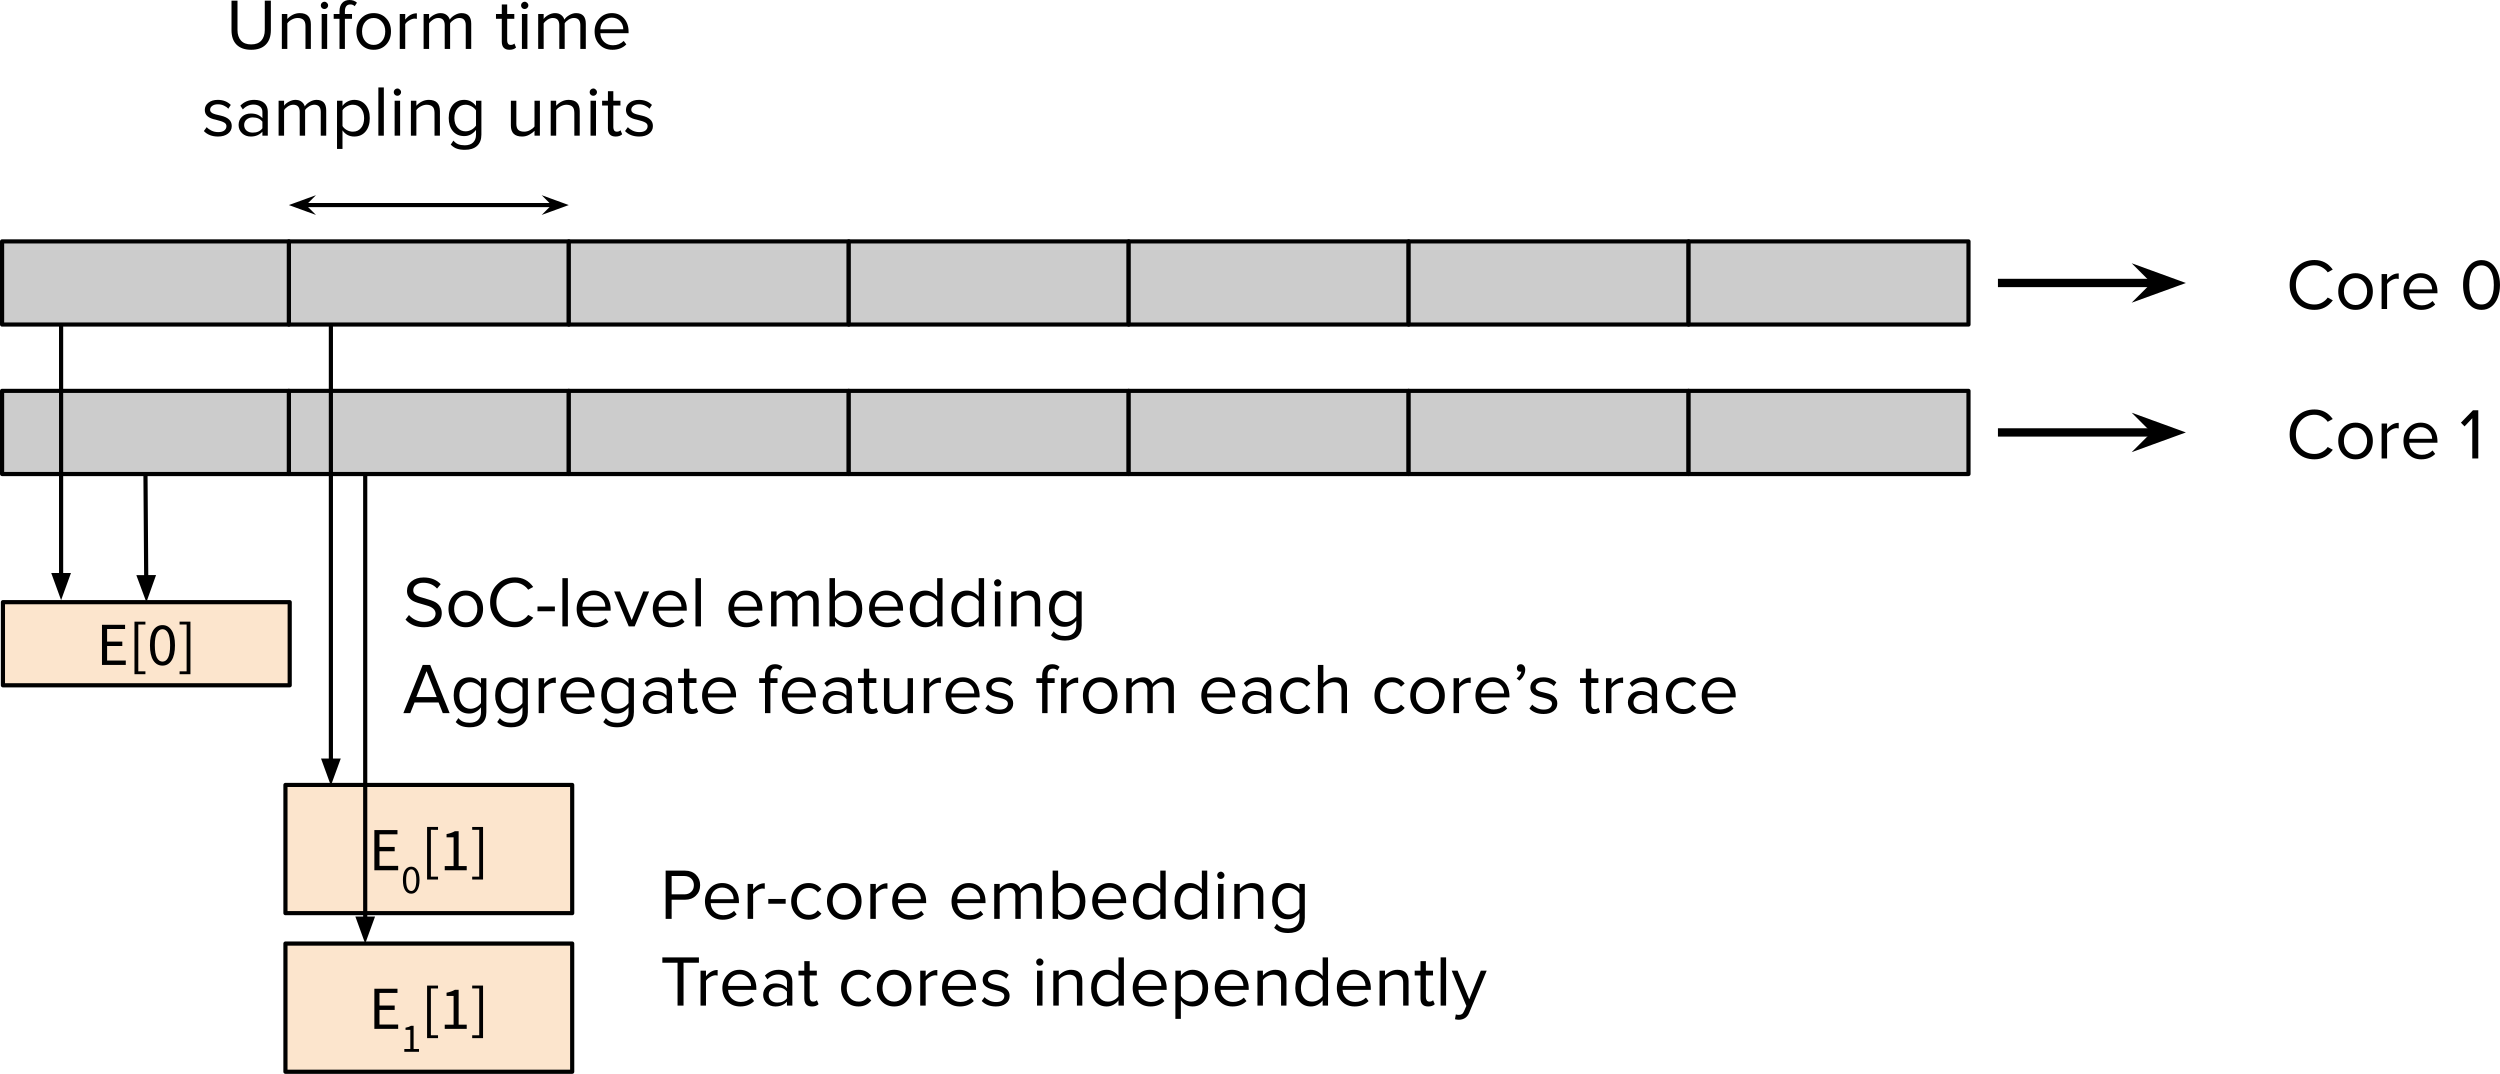<?xml version="1.0" encoding="UTF-8" standalone="no"?>
<svg
   width="449.578pt"
   height="193.11pt"
   viewBox="0 0 449.578 193.11"
   version="1.1"
   id="svg214"
   xmlns:xlink="http://www.w3.org/1999/xlink"
   xmlns="http://www.w3.org/2000/svg"
   xmlns:svg="http://www.w3.org/2000/svg">
  <defs
     id="defs37">
    <g
       id="g37">
      <g
         id="glyph-0-0">
        <path
           d="m 5.125,0.156 c -1.273,0 -2.336,-0.414 -3.188,-1.25 -0.855,-0.844 -1.281,-1.922 -1.281,-3.234 0,-1.312 0.426,-2.383 1.281,-3.219 0.852,-0.844 1.914,-1.266 3.188,-1.266 1.375,0 2.469,0.574 3.281,1.719 L 7.5,-6.594 C 7.25,-6.957 6.91,-7.258 6.484,-7.5 6.066,-7.738 5.613,-7.859 5.125,-7.859 c -0.969,0 -1.773,0.34 -2.406,1.016 -0.625,0.668 -0.938,1.508 -0.938,2.516 0,1.023 0.312,1.867 0.938,2.531 0.633,0.656 1.438,0.984 2.406,0.984 0.488,0 0.941,-0.113 1.359,-0.344 C 6.91,-1.395 7.25,-1.695 7.5,-2.062 l 0.922,0.5 C 7.578,-0.414 6.477,0.156 5.125,0.156 Z m 0,0"
           id="path1" />
      </g>
      <g
         id="glyph-0-1">
        <path
           d="m 3.719,0.156 c -0.906,0 -1.652,-0.305 -2.234,-0.922 -0.586,-0.625 -0.875,-1.414 -0.875,-2.375 0,-0.977 0.289,-1.77 0.875,-2.375 C 2.066,-6.129 2.812,-6.438 3.719,-6.438 c 0.906,0 1.648,0.309 2.234,0.922 0.582,0.605 0.875,1.398 0.875,2.375 0,0.961 -0.293,1.75 -0.875,2.375 C 5.367,-0.148 4.625,0.156 3.719,0.156 Z m 0,-0.875 c 0.602,0 1.098,-0.223 1.484,-0.672 0.395,-0.457 0.594,-1.039 0.594,-1.75 0,-0.707 -0.199,-1.285 -0.594,-1.734 -0.387,-0.457 -0.883,-0.688 -1.484,-0.688 -0.605,0 -1.105,0.227 -1.5,0.672 -0.398,0.449 -0.594,1.031 -0.594,1.75 0,0.719 0.191,1.305 0.578,1.75 0.395,0.449 0.898,0.672 1.516,0.672 z m 0,0"
           id="path2" />
      </g>
      <g
         id="glyph-0-2">
        <path
           d="m 0.969,0 v -6.281 h 0.984 v 1.016 c 0.582,-0.758 1.281,-1.141 2.094,-1.141 v 1 L 3.656,-5.453 c -0.293,0 -0.621,0.109 -0.984,0.328 -0.355,0.211 -0.594,0.434 -0.719,0.672 V 0 Z m 0,0"
           id="path3" />
      </g>
      <g
         id="glyph-0-3">
        <path
           d="m 3.812,0.156 c -0.949,0 -1.719,-0.305 -2.312,-0.922 -0.594,-0.613 -0.891,-1.406 -0.891,-2.375 0,-0.926 0.289,-1.707 0.875,-2.344 0.594,-0.633 1.332,-0.953 2.219,-0.953 0.906,0 1.633,0.312 2.188,0.938 0.551,0.625 0.828,1.438 0.828,2.438 v 0.234 H 1.641 c 0.031,0.648 0.258,1.172 0.688,1.578 0.438,0.398 0.961,0.594 1.578,0.594 0.758,0 1.406,-0.258 1.938,-0.781 l 0.469,0.625 c -0.648,0.648 -1.48,0.969 -2.5,0.969 z m 1.953,-3.688 c 0,-0.582 -0.195,-1.078 -0.578,-1.484 C 4.801,-5.422 4.301,-5.625 3.688,-5.625 c -0.574,0 -1.059,0.203 -1.453,0.609 -0.387,0.406 -0.586,0.902 -0.594,1.484 z m 0,0"
           id="path4" />
      </g>
      <g
         id="glyph-0-4" />
      <g
         id="glyph-0-5">
        <path
           d="m 3.984,0.156 c -1.012,0 -1.82,-0.41 -2.422,-1.234 -0.605,-0.832 -0.906,-1.914 -0.906,-3.25 0,-1.344 0.305,-2.422 0.922,-3.234 0.613,-0.82 1.414,-1.234 2.406,-1.234 0.664,0 1.25,0.195 1.75,0.578 0.5,0.387 0.883,0.922 1.156,1.609 0.27,0.68 0.406,1.438 0.406,2.281 0,0.836 -0.137,1.602 -0.406,2.297 -0.273,0.688 -0.656,1.227 -1.156,1.609 -0.492,0.387 -1.074,0.578 -1.75,0.578 z m 0,-0.969 c 0.688,0 1.223,-0.305 1.609,-0.922 0.395,-0.625 0.594,-1.488 0.594,-2.594 0,-1.113 -0.199,-1.977 -0.594,-2.594 C 5.207,-7.535 4.672,-7.844 3.984,-7.844 c -0.699,0 -1.246,0.309 -1.641,0.922 -0.387,0.617 -0.578,1.48 -0.578,2.594 0,1.105 0.191,1.969 0.578,2.594 0.383,0.617 0.93,0.922 1.641,0.922 z m 0,0"
           id="path5" />
      </g>
      <g
         id="glyph-0-6">
        <path
           d="M 2.312,0 V -7.234 L 0.922,-5.766 0.266,-6.438 2.438,-8.672 H 3.391 V 0 Z m 0,0"
           id="path6" />
      </g>
      <g
         id="glyph-0-7">
        <path
           d="M 4.547,0.156 C 3.43,0.156 2.562,-0.145 1.938,-0.75 1.32,-1.363 1.016,-2.234 1.016,-3.359 v -5.312 H 2.094 v 5.281 c 0,0.793 0.207,1.422 0.625,1.891 0.414,0.461 1.023,0.688 1.828,0.688 0.812,0 1.422,-0.227 1.828,-0.688 C 6.789,-1.969 7,-2.598 7,-3.391 v -5.281 H 8.094 V -3.375 c 0,1.125 -0.309,1.996 -0.922,2.609 -0.605,0.617 -1.48,0.922 -2.625,0.922 z m 0,0"
           id="path7" />
      </g>
      <g
         id="glyph-0-8">
        <path
           d="m 5.219,0 v -4.109 c 0,-0.551 -0.133,-0.93 -0.391,-1.141 -0.25,-0.207 -0.59,-0.312 -1.016,-0.312 -0.367,0 -0.727,0.102 -1.078,0.297 -0.355,0.188 -0.617,0.414 -0.781,0.672 V 0 H 0.969 V -6.281 H 1.953 V -5.375 C 2.223,-5.688 2.551,-5.941 2.938,-6.141 3.332,-6.336 3.75,-6.438 4.188,-6.438 c 1.332,0 2,0.68 2,2.031 V 0 Z m 0,0"
           id="path8" />
      </g>
      <g
         id="glyph-0-9">
        <path
           d="m 1.453,-7.172 c -0.168,0 -0.32,-0.062 -0.453,-0.188 -0.125,-0.125 -0.188,-0.281 -0.188,-0.469 0,-0.176 0.062,-0.328 0.188,-0.453 0.133,-0.133 0.285,-0.203 0.453,-0.203 0.188,0 0.344,0.07 0.469,0.203 0.133,0.125 0.203,0.277 0.203,0.453 0,0.188 -0.07,0.344 -0.203,0.469 -0.125,0.125 -0.281,0.188 -0.469,0.188 z M 0.969,0 V -6.281 H 1.953 V 0 Z m 0,0"
           id="path9" />
      </g>
      <g
         id="glyph-0-10">
        <path
           d="M 1.25,0 V -5.422 H 0.203 V -6.281 H 1.25 v -0.484 c 0,-0.645 0.16,-1.145 0.484,-1.5 C 2.055,-8.617 2.5,-8.797 3.062,-8.797 c 0.531,0 0.973,0.164 1.328,0.484 l -0.406,0.625 C 3.766,-7.895 3.508,-8 3.219,-8 c -0.668,0 -1,0.414 -1,1.234 V -6.281 H 3.5 v 0.859 H 2.219 V 0 Z m 0,0"
           id="path10" />
      </g>
      <g
         id="glyph-0-11">
        <path
           d="m 8.547,0 v -4.266 c 0,-0.863 -0.387,-1.297 -1.156,-1.297 -0.324,0 -0.641,0.102 -0.953,0.297 -0.305,0.188 -0.539,0.406 -0.703,0.656 V 0 H 4.766 V -4.266 C 4.766,-5.129 4.375,-5.562 3.594,-5.562 c -0.312,0 -0.625,0.102 -0.938,0.297 C 2.352,-5.066 2.117,-4.844 1.953,-4.594 V 0 H 0.969 V -6.281 H 1.953 V -5.375 C 2.098,-5.625 2.375,-5.863 2.781,-6.094 3.188,-6.32 3.586,-6.438 3.984,-6.438 c 0.477,0 0.852,0.117 1.125,0.344 0.281,0.219 0.469,0.496 0.562,0.828 C 5.891,-5.598 6.195,-5.875 6.594,-6.094 6.988,-6.32 7.383,-6.438 7.781,-6.438 c 1.164,0 1.75,0.637 1.75,1.906 V 0 Z m 0,0"
           id="path11" />
      </g>
      <g
         id="glyph-0-12">
        <path
           d="m 2.562,0.156 c -0.93,0 -1.391,-0.488 -1.391,-1.469 V -5.422 H 0.125 V -6.281 H 1.172 V -8 h 0.969 v 1.719 h 1.281 v 0.859 h -1.281 v 3.906 c 0,0.23 0.051,0.422 0.156,0.578 0.102,0.148 0.266,0.219 0.484,0.219 0.27,0 0.488,-0.082 0.656,-0.25 L 3.734,-0.25 C 3.461,0.02 3.07,0.156 2.562,0.156 Z m 0,0"
           id="path12" />
      </g>
      <g
         id="glyph-0-13">
        <path
           d="m 2.969,0.156 c -1.074,0 -1.922,-0.328 -2.547,-0.984 L 0.938,-1.531 c 0.207,0.242 0.492,0.449 0.859,0.625 0.375,0.18 0.773,0.266 1.203,0.266 0.488,0 0.859,-0.098 1.109,-0.297 0.25,-0.207 0.375,-0.469 0.375,-0.781 0,-0.27 -0.137,-0.484 -0.406,-0.641 C 3.805,-2.523 3.297,-2.695 2.547,-2.875 1.91,-3 1.426,-3.203 1.094,-3.484 c -0.336,-0.281 -0.5,-0.66 -0.5,-1.141 0,-0.531 0.211,-0.961 0.641,-1.297 C 1.66,-6.266 2.227,-6.438 2.938,-6.438 c 0.945,0 1.723,0.305 2.328,0.906 L 4.812,-4.844 C 4.625,-5.07 4.363,-5.258 4.031,-5.406 3.707,-5.562 3.344,-5.641 2.938,-5.641 c -0.438,0 -0.781,0.102 -1.031,0.297 -0.242,0.188 -0.359,0.418 -0.359,0.688 0,0.25 0.133,0.453 0.406,0.609 C 2.234,-3.898 2.75,-3.75 3.5,-3.594 c 0.633,0.148 1.113,0.371 1.438,0.672 0.332,0.293 0.5,0.688 0.5,1.188 0,0.574 -0.23,1.031 -0.688,1.375 C 4.301,-0.016 3.707,0.156 2.969,0.156 Z m 0,0"
           id="path13" />
      </g>
      <g
         id="glyph-0-14">
        <path
           d="M 4.906,0 V -0.719 C 4.375,-0.133 3.68,0.156 2.828,0.156 2.191,0.156 1.664,-0.039 1.25,-0.438 0.832,-0.844 0.625,-1.336 0.625,-1.922 c 0,-0.602 0.203,-1.098 0.609,-1.484 0.414,-0.383 0.945,-0.578 1.594,-0.578 0.895,0 1.586,0.281 2.078,0.844 v -1.125 C 4.906,-4.691 4.754,-5.02 4.453,-5.25 4.148,-5.477 3.77,-5.594 3.312,-5.594 c -0.742,0 -1.383,0.293 -1.922,0.875 L 0.938,-5.391 c 0.664,-0.695 1.5,-1.047 2.5,-1.047 0.781,0 1.379,0.188 1.797,0.562 C 5.66,-5.5 5.875,-4.977 5.875,-4.312 V 0 Z M 3.172,-0.547 c 0.77,0 1.348,-0.258 1.734,-0.781 v -1.188 C 4.52,-3.023 3.941,-3.281 3.172,-3.281 c -0.461,0 -0.836,0.133 -1.125,0.391 -0.281,0.25 -0.422,0.578 -0.422,0.984 0,0.398 0.141,0.727 0.422,0.984 0.289,0.25 0.664,0.375 1.125,0.375 z m 0,0"
           id="path14" />
      </g>
      <g
         id="glyph-0-15">
        <path
           d="m 4.062,0.156 c -0.887,0 -1.59,-0.367 -2.109,-1.109 v 3.344 H 0.969 V -6.281 h 0.984 v 0.938 C 2.172,-5.664 2.469,-5.926 2.844,-6.125 3.219,-6.332 3.625,-6.438 4.062,-6.438 c 0.844,0 1.52,0.297 2.031,0.891 0.508,0.586 0.766,1.387 0.766,2.406 0,1 -0.258,1.805 -0.766,2.406 -0.5,0.594 -1.18,0.891 -2.031,0.891 z m -0.234,-0.875 c 0.602,0 1.086,-0.219 1.453,-0.656 0.375,-0.445 0.562,-1.035 0.562,-1.766 0,-0.719 -0.184,-1.301 -0.547,-1.75 C 4.93,-5.336 4.441,-5.562 3.828,-5.562 3.43,-5.562 3.062,-5.461 2.719,-5.266 2.375,-5.078 2.117,-4.844 1.953,-4.562 v 2.828 c 0.164,0.281 0.422,0.523 0.766,0.719 0.344,0.199 0.711,0.297 1.109,0.297 z m 0,0"
           id="path15" />
      </g>
      <g
         id="glyph-0-16">
        <path
           d="M 0.969,0 V -8.672 H 1.953 V 0 Z m 0,0"
           id="path16" />
      </g>
      <g
         id="glyph-0-17">
        <path
           d="M 3.5,2.547 C 2.957,2.547 2.488,2.477 2.094,2.344 1.707,2.219 1.332,1.973 0.969,1.609 l 0.484,-0.719 c 0.258,0.312 0.551,0.531 0.875,0.656 0.332,0.125 0.723,0.188 1.172,0.188 0.633,0 1.129,-0.168 1.484,-0.5 0.352,-0.336 0.531,-0.793 0.531,-1.375 v -0.906 c -0.23,0.324 -0.531,0.594 -0.906,0.812 -0.367,0.211 -0.766,0.312 -1.203,0.312 -0.855,0 -1.539,-0.297 -2.047,-0.891 -0.5,-0.602 -0.75,-1.391 -0.75,-2.359 0,-1.008 0.254,-1.805 0.766,-2.391 0.52,-0.582 1.195,-0.875 2.031,-0.875 0.863,0 1.566,0.371 2.109,1.109 V -6.281 h 0.969 v 6.094 c 0,0.883 -0.262,1.562 -0.781,2.031 C 5.18,2.312 4.445,2.547 3.5,2.547 Z M 3.641,-0.781 c 0.352,0 0.703,-0.094 1.047,-0.281 0.352,-0.195 0.629,-0.445 0.828,-0.75 V -4.547 C 5.316,-4.848 5.039,-5.094 4.688,-5.281 4.332,-5.469 3.984,-5.562 3.641,-5.562 c -0.617,0 -1.105,0.227 -1.469,0.672 -0.367,0.438 -0.547,1.012 -0.547,1.719 0,0.719 0.188,1.297 0.562,1.734 0.375,0.438 0.859,0.656 1.453,0.656 z m 0,0"
           id="path17" />
      </g>
      <g
         id="glyph-0-18">
        <path
           d="m 5.219,0 v -0.891 c -0.25,0.281 -0.574,0.527 -0.969,0.734 -0.387,0.207 -0.809,0.312 -1.266,0.312 -1.344,0 -2.016,-0.664 -2.016,-2 v -4.438 h 0.984 v 4.141 c 0,0.492 0.109,0.852 0.328,1.078 0.227,0.23 0.586,0.344 1.078,0.344 0.375,0 0.727,-0.094 1.062,-0.281 0.344,-0.188 0.609,-0.406 0.797,-0.656 v -4.625 H 6.188 V 0 Z m 0,0"
           id="path18" />
      </g>
      <g
         id="glyph-0-19">
        <path
           d="m 3.828,0.156 c -1.398,0 -2.508,-0.457 -3.328,-1.375 l 0.625,-0.828 c 0.352,0.406 0.77,0.715 1.25,0.922 0.477,0.211 0.973,0.312 1.484,0.312 0.625,0 1.117,-0.133 1.484,-0.406 0.375,-0.281 0.562,-0.641 0.562,-1.078 0,-0.688 -0.539,-1.176 -1.609,-1.469 C 3.016,-4.109 2.195,-4.379 1.844,-4.578 1.5,-4.773 1.234,-5.02 1.047,-5.312 c -0.188,-0.301 -0.281,-0.66 -0.281,-1.078 0,-0.695 0.273,-1.27 0.828,-1.719 0.562,-0.457 1.281,-0.688 2.156,-0.688 1.289,0 2.316,0.402 3.078,1.203 l -0.656,0.797 c -0.625,-0.695 -1.461,-1.047 -2.5,-1.047 -0.523,0 -0.949,0.133 -1.281,0.391 -0.336,0.25 -0.5,0.578 -0.5,0.984 0,0.312 0.133,0.574 0.406,0.781 0.281,0.211 0.688,0.383 1.219,0.516 1.227,0.336 2.02,0.609 2.375,0.828 0.363,0.219 0.641,0.492 0.828,0.812 0.195,0.312 0.297,0.695 0.297,1.141 0,0.793 -0.293,1.418 -0.875,1.875 -0.574,0.449 -1.344,0.672 -2.312,0.672 z m 0,0"
           id="path19" />
      </g>
      <g
         id="glyph-0-20">
        <path
           d="m 0.391,-2.719 v -0.859 h 3.125 v 0.859 z m 0,0"
           id="path20" />
      </g>
      <g
         id="glyph-0-21">
        <path
           d="m 2.656,0 -2.625,-6.281 h 1.062 L 3.188,-1.125 5.266,-6.281 h 1.062 L 3.719,0 Z m 0,0"
           id="path21" />
      </g>
      <g
         id="glyph-0-22">
        <path
           d="M 1.953,-1.703 C 2.117,-1.422 2.375,-1.188 2.719,-1 c 0.344,0.188 0.711,0.281 1.109,0.281 0.613,0 1.102,-0.219 1.469,-0.656 0.363,-0.445 0.547,-1.035 0.547,-1.766 0,-0.719 -0.184,-1.301 -0.547,-1.75 C 4.941,-5.336 4.453,-5.562 3.828,-5.562 c -0.398,0 -0.766,0.102 -1.109,0.297 -0.344,0.199 -0.602,0.438 -0.766,0.719 z M 0.969,0 v -8.672 h 0.984 v 3.344 C 2.484,-6.066 3.188,-6.438 4.062,-6.438 c 0.832,0 1.504,0.309 2.016,0.922 0.52,0.605 0.781,1.398 0.781,2.375 0,1.012 -0.262,1.812 -0.781,2.406 C 5.566,-0.141 4.895,0.156 4.062,0.156 3.625,0.156 3.219,0.055 2.844,-0.141 2.477,-0.348 2.18,-0.613 1.953,-0.938 V 0 Z m 0,0"
           id="path22" />
      </g>
      <g
         id="glyph-0-23">
        <path
           d="M 5.531,0 V -0.938 C 5.289,-0.613 4.984,-0.348 4.609,-0.141 4.242,0.055 3.844,0.156 3.406,0.156 2.562,0.156 1.883,-0.141 1.375,-0.734 0.863,-1.336 0.609,-2.141 0.609,-3.141 c 0,-1 0.254,-1.797 0.766,-2.391 0.52,-0.602 1.195,-0.906 2.031,-0.906 0.426,0 0.82,0.102 1.188,0.297 0.363,0.199 0.676,0.469 0.938,0.812 v -3.344 H 6.5 V 0 Z M 3.641,-0.719 c 0.383,0 0.75,-0.094 1.094,-0.281 0.352,-0.188 0.617,-0.422 0.797,-0.703 v -2.844 C 5.352,-4.828 5.086,-5.066 4.734,-5.266 4.391,-5.461 4.023,-5.562 3.641,-5.562 c -0.605,0 -1.094,0.227 -1.469,0.672 -0.367,0.438 -0.547,1.023 -0.547,1.75 0,0.73 0.18,1.32 0.547,1.766 0.363,0.438 0.852,0.656 1.469,0.656 z m 0,0"
           id="path23" />
      </g>
      <g
         id="glyph-0-24">
        <path
           d="M 7.203,0 6.438,-1.922 H 2.125 L 1.359,0 h -1.25 L 3.594,-8.672 H 4.938 L 8.438,0 Z M 4.281,-7.547 2.438,-2.891 h 3.672 z m 0,0"
           id="path24" />
      </g>
      <g
         id="glyph-0-25">
        <path
           d="m 3.75,0.156 c -0.93,0 -1.684,-0.312 -2.266,-0.938 -0.586,-0.625 -0.875,-1.41 -0.875,-2.359 0,-0.945 0.289,-1.734 0.875,-2.359 0.582,-0.625 1.336,-0.938 2.266,-0.938 0.969,0 1.734,0.367 2.297,1.094 L 5.391,-4.75 c -0.398,-0.539 -0.93,-0.812 -1.594,-0.812 -0.648,0 -1.172,0.227 -1.578,0.672 -0.398,0.449 -0.594,1.031 -0.594,1.75 0,0.73 0.195,1.32 0.594,1.766 0.406,0.438 0.93,0.656 1.578,0.656 0.656,0 1.188,-0.27 1.594,-0.812 l 0.656,0.594 C 5.484,-0.207 4.719,0.156 3.75,0.156 Z m 0,0"
           id="path25" />
      </g>
      <g
         id="glyph-0-26">
        <path
           d="m 5.219,0 v -4.141 c 0,-0.469 -0.109,-0.82 -0.328,-1.062 C 4.672,-5.441 4.312,-5.562 3.812,-5.562 c -0.355,0 -0.699,0.094 -1.031,0.281 -0.336,0.18 -0.609,0.406 -0.828,0.688 V 0 H 0.969 V -8.672 H 1.953 V -5.375 c 0.27,-0.312 0.602,-0.566 1,-0.766 0.406,-0.195 0.82,-0.297 1.25,-0.297 1.332,0 2,0.668 2,2 V 0 Z m 0,0"
           id="path26" />
      </g>
      <g
         id="glyph-0-27">
        <path
           d="m 2.281,-7.812 c 0,0.398 -0.105,0.773 -0.312,1.125 -0.199,0.344 -0.449,0.625 -0.75,0.844 L 0.734,-6.25 C 0.941,-6.395 1.129,-6.582 1.297,-6.812 1.461,-7.039 1.562,-7.258 1.594,-7.469 l -0.188,0.031 c -0.188,0 -0.34,-0.055 -0.453,-0.172 -0.117,-0.125 -0.172,-0.285 -0.172,-0.484 0,-0.195 0.062,-0.363 0.188,-0.5 0.133,-0.133 0.301,-0.203 0.5,-0.203 0.219,0 0.406,0.086 0.562,0.25 0.164,0.168 0.25,0.414 0.25,0.734 z m 0,0"
           id="path27" />
      </g>
      <g
         id="glyph-0-28">
        <path
           d="M 1.016,0 V -8.672 H 4.5 c 0.82,0 1.477,0.25 1.969,0.75 0.5,0.492 0.75,1.109 0.75,1.859 0,0.773 -0.258,1.402 -0.766,1.891 C 5.953,-3.68 5.301,-3.438 4.5,-3.438 H 2.094 V 0 Z M 4.375,-4.406 c 0.508,0 0.922,-0.148 1.234,-0.453 C 5.93,-5.16 6.094,-5.562 6.094,-6.062 6.094,-6.551 5.93,-6.945 5.609,-7.25 5.297,-7.551 4.883,-7.703 4.375,-7.703 H 2.094 v 3.297 z m 0,0"
           id="path28" />
      </g>
      <g
         id="glyph-0-29">
        <path
           d="M 3.156,0 V -7.703 H 0.422 v -0.969 H 7 v 0.969 H 4.234 V 0 Z m 0,0"
           id="path29" />
      </g>
      <g
         id="glyph-0-30">
        <path
           d="m 0.781,1.578 c 0.133,0.062 0.312,0.094 0.531,0.094 0.219,0 0.398,-0.047 0.547,-0.141 C 2.004,1.445 2.133,1.273 2.25,1.016 L 2.672,0.062 0.031,-6.281 h 1.062 L 3.188,-1.125 5.266,-6.281 h 1.062 L 3.188,1.281 C 2.844,2.102 2.227,2.523 1.344,2.547 c -0.25,0 -0.492,-0.031 -0.719,-0.094 z m 0,0"
           id="path30" />
      </g>
      <g
         id="glyph-1-0">
        <path
           d="m 0.984,0 v -7.219 h 4.156 v 0.766 H 1.906 V -4.188 h 2.734 v 0.781 H 1.906 v 2.625 H 5.266 V 0 Z m 0,0"
           id="path31" />
      </g>
      <g
         id="glyph-1-1">
        <path
           d="M 1.031,1.672 V -7.781 H 3 v 0.516 H 1.719 V 1.156 H 3 v 0.516 z m 0,0"
           id="path32" />
      </g>
      <g
         id="glyph-1-2">
        <path
           d="m 2.734,0.125 c -0.699,0 -1.25,-0.312 -1.656,-0.938 -0.398,-0.633 -0.594,-1.539 -0.594,-2.719 0,-1.176 0.195,-2.07 0.594,-2.688 0.406,-0.625 0.957,-0.938 1.656,-0.938 0.695,0 1.242,0.312 1.641,0.938 0.406,0.617 0.609,1.512 0.609,2.688 0,1.18 -0.203,2.086 -0.609,2.719 C 3.977,-0.188 3.43,0.125 2.734,0.125 Z m 0,-0.719 c 0.414,0 0.75,-0.227 1,-0.688 0.25,-0.469 0.375,-1.219 0.375,-2.25 0,-1.031 -0.125,-1.77 -0.375,-2.219 -0.25,-0.445 -0.586,-0.672 -1,-0.672 -0.406,0 -0.742,0.227 -1,0.672 -0.25,0.449 -0.375,1.188 -0.375,2.219 0,1.031 0.125,1.781 0.375,2.25 0.258,0.461 0.594,0.688 1,0.688 z m 0,0"
           id="path33" />
      </g>
      <g
         id="glyph-1-3">
        <path
           d="M 0.344,1.672 V 1.156 H 1.609 V -7.266 H 0.344 V -7.781 h 1.953 v 9.453 z m 0,0"
           id="path34" />
      </g>
      <g
         id="glyph-1-4">
        <path
           d="M 0.875,0 V -0.75 H 2.469 V -5.922 H 1.203 V -6.5 C 1.523,-6.562 1.801,-6.633 2.031,-6.719 2.27,-6.801 2.488,-6.898 2.688,-7.016 H 3.375 V -0.75 H 4.828 V 0 Z m 0,0"
           id="path35" />
      </g>
      <g
         id="glyph-2-0">
        <path
           d="m 1.828,0.094 c -0.469,0 -0.84,-0.211 -1.109,-0.641 -0.262,-0.426 -0.391,-1.031 -0.391,-1.812 0,-0.781 0.129,-1.375 0.391,-1.781 0.27,-0.414 0.641,-0.625 1.109,-0.625 0.457,0 0.816,0.211 1.078,0.625 0.27,0.406 0.406,1 0.406,1.781 0,0.781 -0.137,1.387 -0.406,1.812 C 2.645,-0.117 2.285,0.094 1.828,0.094 Z m 0,-0.484 c 0.27,0 0.488,-0.156 0.656,-0.469 0.164,-0.312 0.25,-0.812 0.25,-1.5 0,-0.676 -0.086,-1.164 -0.25,-1.469 -0.168,-0.301 -0.387,-0.453 -0.656,-0.453 -0.273,0 -0.496,0.152 -0.672,0.453 -0.168,0.305 -0.25,0.793 -0.25,1.469 0,0.688 0.082,1.188 0.25,1.5 0.176,0.312 0.398,0.469 0.672,0.469 z m 0,0"
           id="path36" />
      </g>
      <g
         id="glyph-2-1">
        <path
           d="M 0.578,0 V -0.5 H 1.656 V -3.938 H 0.797 v -0.391 c 0.219,-0.039 0.406,-0.086 0.562,-0.141 0.156,-0.062 0.297,-0.129 0.422,-0.203 H 2.25 V -0.5 H 3.219 V 0 Z m 0,0"
           id="path37" />
      </g>
    </g>
  </defs>
  <path
     fill-rule="evenodd"
     fill="#cccccc"
     fill-opacity="1"
     stroke-width="0.75"
     stroke-linecap="butt"
     stroke-linejoin="round"
     stroke="#000000"
     stroke-opacity="1"
     stroke-miterlimit="8"
     d="M 51.945,43.411 H 102.285 V 58.364 H 51.945 Z m 0,0"
     id="path38" />
  <path
     fill-rule="evenodd"
     fill="#cccccc"
     fill-opacity="1"
     stroke-width="0.75"
     stroke-linecap="butt"
     stroke-linejoin="round"
     stroke="#000000"
     stroke-opacity="1"
     stroke-miterlimit="8"
     d="M 0.375,43.411 H 51.941 V 58.364 H 0.375 Z m 0,0"
     id="path39" />
  <path
     fill-rule="evenodd"
     fill="#cccccc"
     fill-opacity="1"
     stroke-width="0.75"
     stroke-linecap="butt"
     stroke-linejoin="round"
     stroke="#000000"
     stroke-opacity="1"
     stroke-miterlimit="8"
     d="m 102.289,43.411 h 50.34 v 14.953 h -50.34 z m 0,0"
     id="path40" />
  <path
     fill-rule="evenodd"
     fill="#cccccc"
     fill-opacity="1"
     stroke-width="0.75"
     stroke-linecap="butt"
     stroke-linejoin="round"
     stroke="#000000"
     stroke-opacity="1"
     stroke-miterlimit="8"
     d="m 152.632,43.411 h 50.336 V 58.364 H 152.632 Z m 0,0"
     id="path41" />
  <path
     fill-rule="evenodd"
     fill="#cccccc"
     fill-opacity="1"
     stroke-width="0.75"
     stroke-linecap="butt"
     stroke-linejoin="round"
     stroke="#000000"
     stroke-opacity="1"
     stroke-miterlimit="8"
     d="m 202.972,43.411 h 50.34 v 14.953 h -50.34 z m 0,0"
     id="path42" />
  <path
     fill-rule="evenodd"
     fill="#cccccc"
     fill-opacity="1"
     stroke-width="0.75"
     stroke-linecap="butt"
     stroke-linejoin="round"
     stroke="#000000"
     stroke-opacity="1"
     stroke-miterlimit="8"
     d="m 253.316,43.411 h 50.34 v 14.953 h -50.34 z m 0,0"
     id="path43" />
  <path
     fill-rule="evenodd"
     fill="#cccccc"
     fill-opacity="1"
     stroke-width="0.75"
     stroke-linecap="butt"
     stroke-linejoin="round"
     stroke="#000000"
     stroke-opacity="1"
     stroke-miterlimit="8"
     d="m 303.66,43.411 h 50.336 v 14.953 h -50.336 z m 0,0"
     id="path44" />
  <path
     fill="none"
     stroke-width="1.5"
     stroke-linecap="butt"
     stroke-linejoin="round"
     stroke="#000000"
     stroke-opacity="1"
     stroke-dasharray="3048, 2286"
     stroke-miterlimit="8"
     d="m 359.292,50.891 h 28.66"
     id="path45" />
  <path
     fill-rule="evenodd"
     fill="#000000"
     fill-opacity="1"
     stroke-width="1.5"
     stroke-linecap="butt"
     stroke-linejoin="miter"
     stroke="#000000"
     stroke-opacity="1"
     stroke-miterlimit="10"
     d="m 387.952,50.891 -1.688,1.684 4.637,-1.684 -4.637,-1.687 z m 0,0"
     id="path46" />
  <g
     fill="#000000"
     fill-opacity="1"
     id="g51"
     transform="translate(-42.969,-26.648)">
    <use
       xlink:href="#glyph-0-0"
       x="454.063"
       y="82.217"
       id="use46" />
    <use
       xlink:href="#glyph-0-1"
       x="462.851"
       y="82.217"
       id="use47" />
    <use
       xlink:href="#glyph-0-2"
       x="470.287"
       y="82.217"
       id="use48" />
    <use
       xlink:href="#glyph-0-3"
       x="474.577"
       y="82.217"
       id="use49" />
    <use
       xlink:href="#glyph-0-4"
       x="481.896"
       y="82.217"
       id="use50" />
    <use
       xlink:href="#glyph-0-5"
       x="485.25"
       y="82.217"
       id="use51" />
  </g>
  <path
     fill-rule="evenodd"
     fill="#cccccc"
     fill-opacity="1"
     stroke-width="0.75"
     stroke-linecap="butt"
     stroke-linejoin="round"
     stroke="#000000"
     stroke-opacity="1"
     stroke-miterlimit="8"
     d="M 51.945,70.29 H 102.285 V 85.243 H 51.945 Z m 0,0"
     id="path51" />
  <path
     fill-rule="evenodd"
     fill="#cccccc"
     fill-opacity="1"
     stroke-width="0.75"
     stroke-linecap="butt"
     stroke-linejoin="round"
     stroke="#000000"
     stroke-opacity="1"
     stroke-miterlimit="8"
     d="M 0.375,70.29 H 51.941 V 85.243 H 0.375 Z m 0,0"
     id="path52" />
  <path
     fill-rule="evenodd"
     fill="#cccccc"
     fill-opacity="1"
     stroke-width="0.75"
     stroke-linecap="butt"
     stroke-linejoin="round"
     stroke="#000000"
     stroke-opacity="1"
     stroke-miterlimit="8"
     d="m 102.289,70.29 h 50.34 v 14.953 h -50.34 z m 0,0"
     id="path53" />
  <path
     fill-rule="evenodd"
     fill="#cccccc"
     fill-opacity="1"
     stroke-width="0.75"
     stroke-linecap="butt"
     stroke-linejoin="round"
     stroke="#000000"
     stroke-opacity="1"
     stroke-miterlimit="8"
     d="m 152.632,70.29 h 50.336 V 85.243 H 152.632 Z m 0,0"
     id="path54" />
  <path
     fill-rule="evenodd"
     fill="#cccccc"
     fill-opacity="1"
     stroke-width="0.75"
     stroke-linecap="butt"
     stroke-linejoin="round"
     stroke="#000000"
     stroke-opacity="1"
     stroke-miterlimit="8"
     d="m 202.972,70.29 h 50.34 v 14.953 h -50.34 z m 0,0"
     id="path55" />
  <path
     fill-rule="evenodd"
     fill="#cccccc"
     fill-opacity="1"
     stroke-width="0.75"
     stroke-linecap="butt"
     stroke-linejoin="round"
     stroke="#000000"
     stroke-opacity="1"
     stroke-miterlimit="8"
     d="m 253.316,70.29 h 50.34 v 14.953 h -50.34 z m 0,0"
     id="path56" />
  <path
     fill-rule="evenodd"
     fill="#cccccc"
     fill-opacity="1"
     stroke-width="0.75"
     stroke-linecap="butt"
     stroke-linejoin="round"
     stroke="#000000"
     stroke-opacity="1"
     stroke-miterlimit="8"
     d="m 303.66,70.29 h 50.336 v 14.953 h -50.336 z m 0,0"
     id="path57" />
  <path
     fill="none"
     stroke-width="1.5"
     stroke-linecap="butt"
     stroke-linejoin="round"
     stroke="#000000"
     stroke-opacity="1"
     stroke-dasharray="3048, 2286"
     stroke-miterlimit="8"
     d="m 359.292,77.766 h 28.66"
     id="path58" />
  <path
     fill-rule="evenodd"
     fill="#000000"
     fill-opacity="1"
     stroke-width="1.5"
     stroke-linecap="butt"
     stroke-linejoin="miter"
     stroke="#000000"
     stroke-opacity="1"
     stroke-miterlimit="10"
     d="m 387.952,77.766 -1.688,1.687 4.637,-1.687 -4.637,-1.687 z m 0,0"
     id="path59" />
  <g
     fill="#000000"
     fill-opacity="1"
     id="g64"
     transform="translate(-42.969,-26.648)">
    <use
       xlink:href="#glyph-0-0"
       x="454.063"
       y="109.095"
       id="use59" />
    <use
       xlink:href="#glyph-0-1"
       x="462.851"
       y="109.095"
       id="use60" />
    <use
       xlink:href="#glyph-0-2"
       x="470.287"
       y="109.095"
       id="use61" />
    <use
       xlink:href="#glyph-0-3"
       x="474.577"
       y="109.095"
       id="use62" />
    <use
       xlink:href="#glyph-0-4"
       x="481.896"
       y="109.095"
       id="use63" />
    <use
       xlink:href="#glyph-0-6"
       x="485.25"
       y="109.095"
       id="use64" />
  </g>
  <path
     fill="none"
     stroke-width="0.75"
     stroke-linecap="butt"
     stroke-linejoin="round"
     stroke="#000000"
     stroke-opacity="1"
     stroke-miterlimit="8"
     d="M 54.516,36.876 H 99.715"
     id="path64" />
  <path
     fill-rule="evenodd"
     fill="#000000"
     fill-opacity="1"
     stroke-width="0.75"
     stroke-linecap="butt"
     stroke-linejoin="miter"
     stroke="#000000"
     stroke-opacity="1"
     stroke-miterlimit="10"
     d="m 54.516,36.876 0.844,-0.844 -2.316,0.844 2.316,0.844 z m 0,0"
     id="path65" />
  <path
     fill-rule="evenodd"
     fill="#000000"
     fill-opacity="1"
     stroke-width="0.75"
     stroke-linecap="butt"
     stroke-linejoin="miter"
     stroke="#000000"
     stroke-opacity="1"
     stroke-miterlimit="10"
     d="m 99.715,36.876 -0.844,0.844 2.316,-0.844 -2.316,-0.844 z m 0,0"
     id="path66" />
  <g
     fill="#000000"
     fill-opacity="1"
     id="g78"
     transform="translate(-42.969,-26.648)">
    <use
       xlink:href="#glyph-0-7"
       x="83.585"
       y="35.445"
       id="use66" />
    <use
       xlink:href="#glyph-0-8"
       x="92.685"
       y="35.445"
       id="use67" />
    <use
       xlink:href="#glyph-0-9"
       x="99.848"
       y="35.445"
       id="use68" />
    <use
       xlink:href="#glyph-0-10"
       x="102.773"
       y="35.445"
       id="use69" />
    <use
       xlink:href="#glyph-0-1"
       x="106.452"
       y="35.445"
       id="use70" />
    <use
       xlink:href="#glyph-0-2"
       x="113.888"
       y="35.445"
       id="use71" />
    <use
       xlink:href="#glyph-0-11"
       x="118.178"
       y="35.445"
       id="use72" />
    <use
       xlink:href="#glyph-0-4"
       x="128.682"
       y="35.445"
       id="use73" />
    <use
       xlink:href="#glyph-0-12"
       x="132.036"
       y="35.445"
       id="use74" />
    <use
       xlink:href="#glyph-0-9"
       x="135.858"
       y="35.445"
       id="use75" />
    <use
       xlink:href="#glyph-0-11"
       x="138.783"
       y="35.445"
       id="use76" />
    <use
       xlink:href="#glyph-0-3"
       x="149.287"
       y="35.445"
       id="use77" />
    <use
       xlink:href="#glyph-0-4"
       x="156.606"
       y="35.445"
       id="use78" />
  </g>
  <g
     fill="#000000"
     fill-opacity="1"
     id="g92"
     transform="translate(-42.969,-26.648)">
    <use
       xlink:href="#glyph-0-13"
       x="79.206"
       y="51.045"
       id="use79" />
    <use
       xlink:href="#glyph-0-14"
       x="85.251"
       y="51.045"
       id="use80" />
    <use
       xlink:href="#glyph-0-11"
       x="92.102"
       y="51.045"
       id="use81" />
    <use
       xlink:href="#glyph-0-15"
       x="102.606"
       y="51.045"
       id="use82" />
    <use
       xlink:href="#glyph-0-16"
       x="110.042"
       y="51.045"
       id="use83" />
    <use
       xlink:href="#glyph-0-9"
       x="112.967"
       y="51.045"
       id="use84" />
    <use
       xlink:href="#glyph-0-8"
       x="115.892"
       y="51.045"
       id="use85" />
    <use
       xlink:href="#glyph-0-17"
       x="123.055"
       y="51.045"
       id="use86" />
    <use
       xlink:href="#glyph-0-4"
       x="130.517"
       y="51.045"
       id="use87" />
    <use
       xlink:href="#glyph-0-18"
       x="133.871"
       y="51.045"
       id="use88" />
    <use
       xlink:href="#glyph-0-8"
       x="141.034"
       y="51.045"
       id="use89" />
    <use
       xlink:href="#glyph-0-9"
       x="148.197"
       y="51.045"
       id="use90" />
    <use
       xlink:href="#glyph-0-12"
       x="151.122"
       y="51.045"
       id="use91" />
    <use
       xlink:href="#glyph-0-13"
       x="154.944"
       y="51.045"
       id="use92" />
  </g>
  <path
     fill-rule="evenodd"
     fill="#fce5cd"
     fill-opacity="1"
     stroke-width="0.75"
     stroke-linecap="butt"
     stroke-linejoin="round"
     stroke="#000000"
     stroke-opacity="1"
     stroke-miterlimit="8"
     d="M 0.527,108.286 H 52.098 v 14.953 H 0.527 Z m 0,0"
     id="path92" />
  <g
     fill="#000000"
     fill-opacity="1"
     id="g96"
     transform="translate(-42.969,-26.648)">
    <use
       xlink:href="#glyph-1-0"
       x="60.323"
       y="146.22"
       id="use93" />
    <use
       xlink:href="#glyph-1-1"
       x="66.12"
       y="146.22"
       id="use94" />
    <use
       xlink:href="#glyph-1-2"
       x="69.453"
       y="146.22"
       id="use95" />
    <use
       xlink:href="#glyph-1-3"
       x="74.92"
       y="146.22"
       id="use96" />
  </g>
  <g
     fill="#000000"
     fill-opacity="1"
     id="g115"
     transform="translate(-42.969,-26.648)">
    <use
       xlink:href="#glyph-0-19"
       x="115.394"
       y="139.291"
       id="use97" />
    <use
       xlink:href="#glyph-0-1"
       x="123.012"
       y="139.291"
       id="use98" />
    <use
       xlink:href="#glyph-0-0"
       x="130.448"
       y="139.291"
       id="use99" />
    <use
       xlink:href="#glyph-0-20"
       x="139.236"
       y="139.291"
       id="use100" />
    <use
       xlink:href="#glyph-0-16"
       x="143.136"
       y="139.291"
       id="use101" />
    <use
       xlink:href="#glyph-0-3"
       x="146.061"
       y="139.291"
       id="use102" />
    <use
       xlink:href="#glyph-0-21"
       x="153.38"
       y="139.291"
       id="use103" />
    <use
       xlink:href="#glyph-0-3"
       x="159.75"
       y="139.291"
       id="use104" />
    <use
       xlink:href="#glyph-0-16"
       x="167.069"
       y="139.291"
       id="use105" />
    <use
       xlink:href="#glyph-0-4"
       x="169.994"
       y="139.291"
       id="use106" />
    <use
       xlink:href="#glyph-0-3"
       x="173.348"
       y="139.291"
       id="use107" />
    <use
       xlink:href="#glyph-0-11"
       x="180.667"
       y="139.291"
       id="use108" />
    <use
       xlink:href="#glyph-0-22"
       x="191.171"
       y="139.291"
       id="use109" />
    <use
       xlink:href="#glyph-0-3"
       x="198.646"
       y="139.291"
       id="use110" />
    <use
       xlink:href="#glyph-0-23"
       x="205.965"
       y="139.291"
       id="use111" />
    <use
       xlink:href="#glyph-0-23"
       x="213.44"
       y="139.291"
       id="use112" />
    <use
       xlink:href="#glyph-0-9"
       x="220.915"
       y="139.291"
       id="use113" />
    <use
       xlink:href="#glyph-0-8"
       x="223.84"
       y="139.291"
       id="use114" />
    <use
       xlink:href="#glyph-0-17"
       x="231.003"
       y="139.291"
       id="use115" />
  </g>
  <g
     fill="#000000"
     fill-opacity="1"
     id="g148"
     transform="translate(-42.969,-26.648)">
    <use
       xlink:href="#glyph-0-24"
       x="115.394"
       y="154.891"
       id="use116" />
    <use
       xlink:href="#glyph-0-17"
       x="123.948"
       y="154.891"
       id="use117" />
    <use
       xlink:href="#glyph-0-17"
       x="131.41"
       y="154.891"
       id="use118" />
    <use
       xlink:href="#glyph-0-2"
       x="138.872"
       y="154.891"
       id="use119" />
    <use
       xlink:href="#glyph-0-3"
       x="143.162"
       y="154.891"
       id="use120" />
    <use
       xlink:href="#glyph-0-17"
       x="150.481"
       y="154.891"
       id="use121" />
    <use
       xlink:href="#glyph-0-14"
       x="157.943"
       y="154.891"
       id="use122" />
    <use
       xlink:href="#glyph-0-12"
       x="164.794"
       y="154.891"
       id="use123" />
    <use
       xlink:href="#glyph-0-3"
       x="168.616"
       y="154.891"
       id="use124" />
    <use
       xlink:href="#glyph-0-4"
       x="175.935"
       y="154.891"
       id="use125" />
    <use
       xlink:href="#glyph-0-10"
       x="179.289"
       y="154.891"
       id="use126" />
    <use
       xlink:href="#glyph-0-3"
       x="182.968"
       y="154.891"
       id="use127" />
    <use
       xlink:href="#glyph-0-14"
       x="190.287"
       y="154.891"
       id="use128" />
    <use
       xlink:href="#glyph-0-12"
       x="197.138"
       y="154.891"
       id="use129" />
    <use
       xlink:href="#glyph-0-18"
       x="200.96"
       y="154.891"
       id="use130" />
    <use
       xlink:href="#glyph-0-2"
       x="208.123"
       y="154.891"
       id="use131" />
    <use
       xlink:href="#glyph-0-3"
       x="212.413"
       y="154.891"
       id="use132" />
    <use
       xlink:href="#glyph-0-13"
       x="219.732"
       y="154.891"
       id="use133" />
    <use
       xlink:href="#glyph-0-4"
       x="225.777"
       y="154.891"
       id="use134" />
    <use
       xlink:href="#glyph-0-10"
       x="229.131"
       y="154.891"
       id="use135" />
    <use
       xlink:href="#glyph-0-2"
       x="232.81"
       y="154.891"
       id="use136" />
    <use
       xlink:href="#glyph-0-1"
       x="237.1"
       y="154.891"
       id="use137" />
    <use
       xlink:href="#glyph-0-11"
       x="244.536"
       y="154.891"
       id="use138" />
    <use
       xlink:href="#glyph-0-4"
       x="255.04"
       y="154.891"
       id="use139" />
    <use
       xlink:href="#glyph-0-3"
       x="258.394"
       y="154.891"
       id="use140" />
    <use
       xlink:href="#glyph-0-14"
       x="265.713"
       y="154.891"
       id="use141" />
    <use
       xlink:href="#glyph-0-25"
       x="272.564"
       y="154.891"
       id="use142" />
    <use
       xlink:href="#glyph-0-26"
       x="278.999"
       y="154.891"
       id="use143" />
    <use
       xlink:href="#glyph-0-4"
       x="286.175"
       y="154.891"
       id="use144" />
    <use
       xlink:href="#glyph-0-25"
       x="289.529"
       y="154.891"
       id="use145" />
    <use
       xlink:href="#glyph-0-1"
       x="295.964"
       y="154.891"
       id="use146" />
    <use
       xlink:href="#glyph-0-2"
       x="303.4"
       y="154.891"
       id="use147" />
    <use
       xlink:href="#glyph-0-3"
       x="307.69"
       y="154.891"
       id="use148" />
  </g>
  <g
     fill="#000000"
     fill-opacity="1"
     id="g149"
     transform="translate(-42.969,-26.648)">
    <use
       xlink:href="#glyph-0-27"
       x="314.97"
       y="154.891"
       id="use149" />
  </g>
  <g
     fill="#000000"
     fill-opacity="1"
     id="g156"
     transform="translate(-42.969,-26.648)">
    <use
       xlink:href="#glyph-0-13"
       x="317.583"
       y="154.891"
       id="use150" />
    <use
       xlink:href="#glyph-0-4"
       x="323.628"
       y="154.891"
       id="use151" />
    <use
       xlink:href="#glyph-0-12"
       x="326.982"
       y="154.891"
       id="use152" />
    <use
       xlink:href="#glyph-0-2"
       x="330.804"
       y="154.891"
       id="use153" />
    <use
       xlink:href="#glyph-0-14"
       x="335.094"
       y="154.891"
       id="use154" />
    <use
       xlink:href="#glyph-0-25"
       x="341.945"
       y="154.891"
       id="use155" />
    <use
       xlink:href="#glyph-0-3"
       x="348.38"
       y="154.891"
       id="use156" />
  </g>
  <path
     fill="none"
     stroke-width="0.75"
     stroke-linecap="butt"
     stroke-linejoin="round"
     stroke="#000000"
     stroke-opacity="1"
     stroke-miterlimit="8"
     d="M 10.988,58.364 V 103.422"
     id="path156" />
  <path
     fill-rule="evenodd"
     fill="#000000"
     fill-opacity="1"
     stroke-width="0.75"
     stroke-linecap="butt"
     stroke-linejoin="miter"
     stroke="#000000"
     stroke-opacity="1"
     stroke-miterlimit="10"
     d="m 9.75,103.422 1.238,3.406 1.238,-3.406 z m 0,0"
     id="path157" />
  <path
     fill="none"
     stroke-width="0.75"
     stroke-linecap="butt"
     stroke-linejoin="round"
     stroke="#000000"
     stroke-opacity="1"
     stroke-miterlimit="8"
     d="m 26.16,85.243 0.133,18.555"
     id="path158" />
  <path
     fill-rule="evenodd"
     fill="#000000"
     fill-opacity="1"
     stroke-width="0.75"
     stroke-linecap="butt"
     stroke-linejoin="miter"
     stroke="#000000"
     stroke-opacity="1"
     stroke-miterlimit="10"
     d="m 25.055,103.805 1.262,3.395 1.215,-3.41 z m 0,0"
     id="path159" />
  <path
     fill-rule="evenodd"
     fill="#fce5cd"
     fill-opacity="1"
     stroke-width="0.75"
     stroke-linecap="butt"
     stroke-linejoin="round"
     stroke="#000000"
     stroke-opacity="1"
     stroke-miterlimit="8"
     d="m 51.332,141.157 h 51.566 v 23.055 H 51.332 Z m 0,0"
     id="path160" />
  <g
     fill="#000000"
     fill-opacity="1"
     id="g160"
     transform="translate(-42.969,-26.648)">
    <use
       xlink:href="#glyph-1-0"
       x="109.306"
       y="183.143"
       id="use160" />
  </g>
  <g
     fill="#000000"
     fill-opacity="1"
     id="g161"
     transform="translate(-42.969,-26.648)">
    <use
       xlink:href="#glyph-2-0"
       x="115.099"
       y="187.268"
       id="use161" />
  </g>
  <g
     fill="#000000"
     fill-opacity="1"
     id="g164"
     transform="translate(-42.969,-26.648)">
    <use
       xlink:href="#glyph-1-1"
       x="118.739"
       y="183.143"
       id="use162" />
    <use
       xlink:href="#glyph-1-4"
       x="122.072"
       y="183.143"
       id="use163" />
    <use
       xlink:href="#glyph-1-3"
       x="127.539"
       y="183.143"
       id="use164" />
  </g>
  <path
     fill-rule="evenodd"
     fill="#fce5cd"
     fill-opacity="1"
     stroke-width="0.75"
     stroke-linecap="butt"
     stroke-linejoin="round"
     stroke="#000000"
     stroke-opacity="1"
     stroke-miterlimit="8"
     d="m 51.332,169.68 h 51.566 v 23.055 H 51.332 Z m 0,0"
     id="path164" />
  <g
     fill="#000000"
     fill-opacity="1"
     id="g165"
     transform="translate(-42.969,-26.648)">
    <use
       xlink:href="#glyph-1-0"
       x="109.306"
       y="211.667"
       id="use165" />
  </g>
  <g
     fill="#000000"
     fill-opacity="1"
     id="g166"
     transform="translate(-42.969,-26.648)">
    <use
       xlink:href="#glyph-2-1"
       x="115.099"
       y="215.792"
       id="use166" />
  </g>
  <g
     fill="#000000"
     fill-opacity="1"
     id="g169"
     transform="translate(-42.969,-26.648)">
    <use
       xlink:href="#glyph-1-1"
       x="118.739"
       y="211.667"
       id="use167" />
    <use
       xlink:href="#glyph-1-4"
       x="122.072"
       y="211.667"
       id="use168" />
    <use
       xlink:href="#glyph-1-3"
       x="127.539"
       y="211.667"
       id="use169" />
  </g>
  <path
     fill="none"
     stroke-width="0.75"
     stroke-linecap="butt"
     stroke-linejoin="round"
     stroke="#000000"
     stroke-opacity="1"
     stroke-miterlimit="8"
     d="M 59.504,58.364 V 136.778"
     id="path169" />
  <path
     fill-rule="evenodd"
     fill="#000000"
     fill-opacity="1"
     stroke-width="0.75"
     stroke-linecap="butt"
     stroke-linejoin="miter"
     stroke="#000000"
     stroke-opacity="1"
     stroke-miterlimit="10"
     d="m 58.266,136.778 1.238,3.402 1.242,-3.402 z m 0,0"
     id="path170" />
  <path
     fill="none"
     stroke-width="0.75"
     stroke-linecap="butt"
     stroke-linejoin="round"
     stroke="#000000"
     stroke-opacity="1"
     stroke-miterlimit="8"
     d="M 65.676,85.243 V 165.192"
     id="path171" />
  <path
     fill-rule="evenodd"
     fill="#000000"
     fill-opacity="1"
     stroke-width="0.75"
     stroke-linecap="butt"
     stroke-linejoin="miter"
     stroke="#000000"
     stroke-opacity="1"
     stroke-miterlimit="10"
     d="m 64.437,165.192 1.238,3.402 1.238,-3.402 z m 0,0"
     id="path172" />
  <g
     fill="#000000"
     fill-opacity="1"
     id="g172"
     transform="translate(-42.969,-26.648)">
    <use
       xlink:href="#glyph-0-28"
       x="161.657"
       y="191.886"
       id="use172" />
  </g>
  <g
     fill="#000000"
     fill-opacity="1"
     id="g189"
     transform="translate(-42.969,-26.648)">
    <use
       xlink:href="#glyph-0-3"
       x="169.132"
       y="191.886"
       id="use173" />
    <use
       xlink:href="#glyph-0-2"
       x="176.451"
       y="191.886"
       id="use174" />
    <use
       xlink:href="#glyph-0-20"
       x="180.741"
       y="191.886"
       id="use175" />
    <use
       xlink:href="#glyph-0-25"
       x="184.641"
       y="191.886"
       id="use176" />
    <use
       xlink:href="#glyph-0-1"
       x="191.076"
       y="191.886"
       id="use177" />
    <use
       xlink:href="#glyph-0-2"
       x="198.512"
       y="191.886"
       id="use178" />
    <use
       xlink:href="#glyph-0-3"
       x="202.802"
       y="191.886"
       id="use179" />
    <use
       xlink:href="#glyph-0-4"
       x="210.121"
       y="191.886"
       id="use180" />
    <use
       xlink:href="#glyph-0-3"
       x="213.475"
       y="191.886"
       id="use181" />
    <use
       xlink:href="#glyph-0-11"
       x="220.794"
       y="191.886"
       id="use182" />
    <use
       xlink:href="#glyph-0-22"
       x="231.298"
       y="191.886"
       id="use183" />
    <use
       xlink:href="#glyph-0-3"
       x="238.773"
       y="191.886"
       id="use184" />
    <use
       xlink:href="#glyph-0-23"
       x="246.092"
       y="191.886"
       id="use185" />
    <use
       xlink:href="#glyph-0-23"
       x="253.567"
       y="191.886"
       id="use186" />
    <use
       xlink:href="#glyph-0-9"
       x="261.042"
       y="191.886"
       id="use187" />
    <use
       xlink:href="#glyph-0-8"
       x="263.967"
       y="191.886"
       id="use188" />
    <use
       xlink:href="#glyph-0-17"
       x="271.13"
       y="191.886"
       id="use189" />
  </g>
  <g
     fill="#000000"
     fill-opacity="1"
     id="g190"
     transform="translate(-42.969,-26.648)">
    <use
       xlink:href="#glyph-0-29"
       x="161.657"
       y="207.486"
       id="use190" />
  </g>
  <g
     fill="#000000"
     fill-opacity="1"
     id="g214"
     transform="translate(-42.969,-26.648)">
    <use
       xlink:href="#glyph-0-2"
       x="167.975"
       y="207.486"
       id="use191" />
    <use
       xlink:href="#glyph-0-3"
       x="172.265"
       y="207.486"
       id="use192" />
    <use
       xlink:href="#glyph-0-14"
       x="179.584"
       y="207.486"
       id="use193" />
    <use
       xlink:href="#glyph-0-12"
       x="186.435"
       y="207.486"
       id="use194" />
    <use
       xlink:href="#glyph-0-4"
       x="190.257"
       y="207.486"
       id="use195" />
    <use
       xlink:href="#glyph-0-25"
       x="193.611"
       y="207.486"
       id="use196" />
    <use
       xlink:href="#glyph-0-1"
       x="200.046"
       y="207.486"
       id="use197" />
    <use
       xlink:href="#glyph-0-2"
       x="207.482"
       y="207.486"
       id="use198" />
    <use
       xlink:href="#glyph-0-3"
       x="211.772"
       y="207.486"
       id="use199" />
    <use
       xlink:href="#glyph-0-13"
       x="219.091"
       y="207.486"
       id="use200" />
    <use
       xlink:href="#glyph-0-4"
       x="225.136"
       y="207.486"
       id="use201" />
    <use
       xlink:href="#glyph-0-9"
       x="228.49"
       y="207.486"
       id="use202" />
    <use
       xlink:href="#glyph-0-8"
       x="231.415"
       y="207.486"
       id="use203" />
    <use
       xlink:href="#glyph-0-23"
       x="238.578"
       y="207.486"
       id="use204" />
    <use
       xlink:href="#glyph-0-3"
       x="246.053"
       y="207.486"
       id="use205" />
    <use
       xlink:href="#glyph-0-15"
       x="253.372"
       y="207.486"
       id="use206" />
    <use
       xlink:href="#glyph-0-3"
       x="260.808"
       y="207.486"
       id="use207" />
    <use
       xlink:href="#glyph-0-8"
       x="268.127"
       y="207.486"
       id="use208" />
    <use
       xlink:href="#glyph-0-23"
       x="275.291"
       y="207.486"
       id="use209" />
    <use
       xlink:href="#glyph-0-3"
       x="282.765"
       y="207.486"
       id="use210" />
    <use
       xlink:href="#glyph-0-8"
       x="290.084"
       y="207.486"
       id="use211" />
    <use
       xlink:href="#glyph-0-12"
       x="297.248"
       y="207.486"
       id="use212" />
    <use
       xlink:href="#glyph-0-16"
       x="301.069"
       y="207.486"
       id="use213" />
    <use
       xlink:href="#glyph-0-30"
       x="303.994"
       y="207.486"
       id="use214" />
  </g>
</svg>
